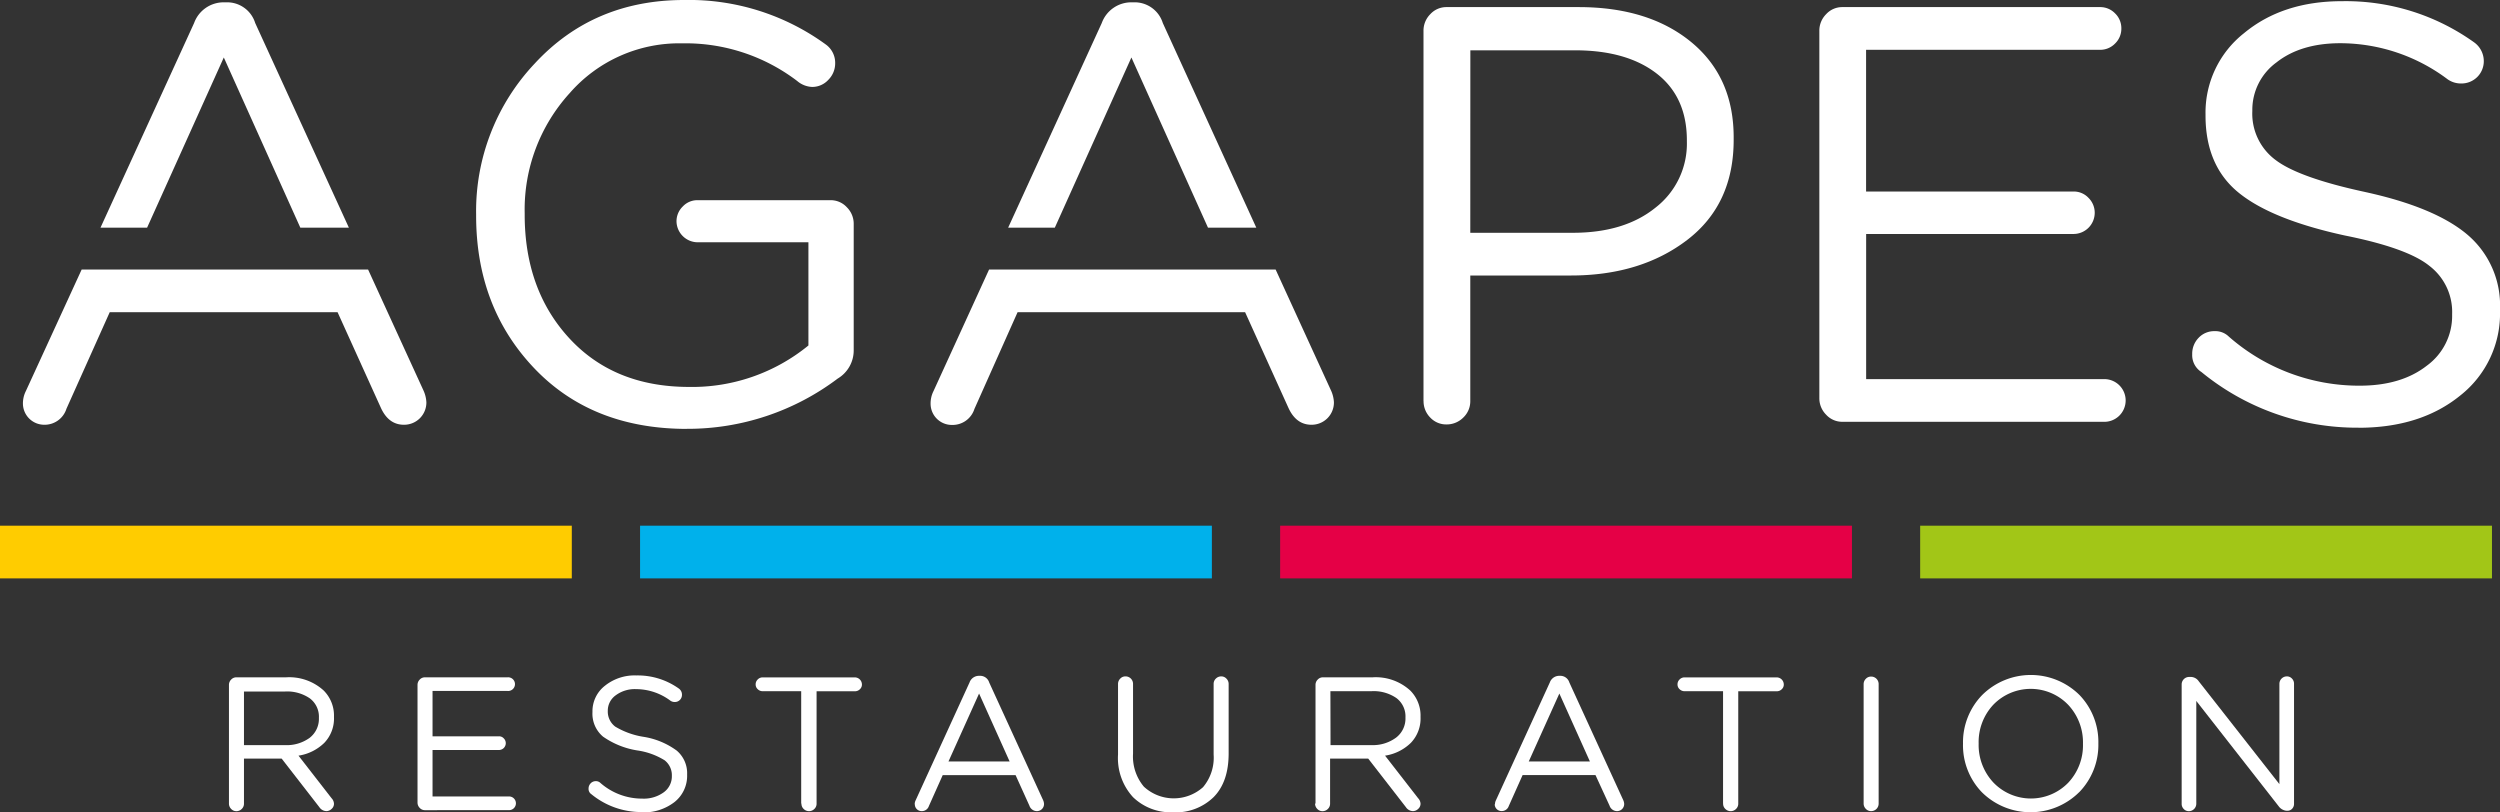 <svg id="Calque_1" data-name="Calque 1" xmlns="http://www.w3.org/2000/svg" viewBox="0 0 398 129.35"><rect x="0" y="0" width="398" height="129.35" fill="#333333" stroke="none"/><defs><style>.cls-1{fill:#fff;}.cls-2{fill:#a2c617;}.cls-3{fill:#e50046;}.cls-4{fill:#00b1eb;}.cls-5{fill:#fc0;}</style></defs><title>logo-agape</title><path class="cls-1" d="M110.38,68.79Q95.2,68.79,86,59.08t-9.2-24.24v-.19A34.21,34.21,0,0,1,86.15,10.6Q95.49.51,109.91.51a37,37,0,0,1,22.54,7.07,3.59,3.59,0,0,1,1.51,3,3.7,3.7,0,0,1-1.09,2.64,3.47,3.47,0,0,1-2.59,1.13,3.9,3.9,0,0,1-2.36-.94,29.35,29.35,0,0,0-18.3-6,23.16,23.16,0,0,0-17.92,7.92,27.53,27.53,0,0,0-7.17,19.15v.19q0,12,7.12,19.71t19,7.73a29.26,29.26,0,0,0,19.05-6.6V39.08H112a3.39,3.39,0,0,1-3.3-3.3,3.27,3.27,0,0,1,1-2.4,3.16,3.16,0,0,1,2.31-1h21.22a3.47,3.47,0,0,1,2.59,1.13,3.69,3.69,0,0,1,1.09,2.64V56.25a5.21,5.21,0,0,1-2.55,4.53,39.66,39.66,0,0,1-24,8" transform="translate(-1 -0.51)"/><path class="cls-1" d="M235.07,37.57h16.32q8.21,0,13.16-4a12.87,12.87,0,0,0,5-10.52v-.19q0-6.89-4.77-10.61t-13-3.73h-16.7Zm-7.45,26.79V5.41a3.7,3.7,0,0,1,1.08-2.64,3.46,3.46,0,0,1,2.59-1.13h21q11.22,0,18,5.61T277,22.58v.19q0,10.28-7.4,15.94t-18.53,5.66h-16v20A3.57,3.57,0,0,1,233.94,67a3.71,3.71,0,0,1-2.64,1.08A3.47,3.47,0,0,1,228.71,67a3.69,3.69,0,0,1-1.08-2.64" transform="translate(-1 -0.51)"/><path class="cls-1" d="M294.31,67.66a3.46,3.46,0,0,1-2.59-1.13,3.68,3.68,0,0,1-1.08-2.64V5.41a3.69,3.69,0,0,1,1.08-2.64,3.46,3.46,0,0,1,2.59-1.13h41a3.28,3.28,0,0,1,2.41,1,3.28,3.28,0,0,1,1,2.4,3.28,3.28,0,0,1-1,2.4,3.28,3.28,0,0,1-2.41,1H298.08V31h33a3.2,3.2,0,0,1,2.4,1,3.33,3.33,0,0,1,1,2.36,3.38,3.38,0,0,1-3.39,3.4h-33V60.87h37.73a3.4,3.4,0,1,1,0,6.79Z" transform="translate(-1 -0.51)"/><path class="cls-1" d="M376.46,68.6a39.08,39.08,0,0,1-25-8.87A3.17,3.17,0,0,1,350,56.91a3.62,3.62,0,0,1,1-2.6,3.4,3.4,0,0,1,2.55-1.08,3.05,3.05,0,0,1,2.26.85,31.42,31.42,0,0,0,20.85,7.83q6.6,0,10.66-3.16a9.8,9.8,0,0,0,4.06-8.07V50.5a9.22,9.22,0,0,0-3.59-7.64Q384.29,40,374.29,38q-11.69-2.55-16.93-6.84T352.12,18.9v-.19a16.08,16.08,0,0,1,6.13-12.92Q364.39.7,373.82.7a35.11,35.11,0,0,1,21,6.51,3.68,3.68,0,0,1,1.6,3,3.54,3.54,0,0,1-3.58,3.59,3.67,3.67,0,0,1-2.17-.66,28.5,28.5,0,0,0-17.07-5.75q-6.32,0-10.19,3.06A9.34,9.34,0,0,0,359.57,18v.19A9.18,9.18,0,0,0,363.3,26Q367,28.8,377.5,31.07q11.22,2.45,16.36,6.84A14.76,14.76,0,0,1,399,49.74v.19a16.59,16.59,0,0,1-6.32,13.54q-6.32,5.14-16.22,5.14" transform="translate(-1 -0.51)"/><path class="cls-1" d="M21.44,43.42H14L5.12,62.76a4.38,4.38,0,0,0-.47,2A3.39,3.39,0,0,0,8,68.13a3.64,3.64,0,0,0,3.58-2.55l6.89-15.37H54.74L61.62,65.4q1.23,2.73,3.68,2.73a3.54,3.54,0,0,0,3.58-3.58,5.1,5.1,0,0,0-.47-1.89L59.6,43.42H21.44Z" transform="translate(-1 -0.51)"/><path class="cls-1" d="M36.63,9.66,48.81,36.75h7.73L41.63,4.18A4.68,4.68,0,0,0,37,.88h-.38a5,5,0,0,0-4.72,3.3L17,36.75h7.42Z" transform="translate(-1 -0.51)"/><path class="cls-1" d="M165.94,43.42h-7.48l-8.84,19.34a4.38,4.38,0,0,0-.47,2,3.38,3.38,0,0,0,3.4,3.4,3.65,3.65,0,0,0,3.58-2.55L163,50.21h36.22l6.88,15.19q1.23,2.73,3.68,2.73a3.54,3.54,0,0,0,3.58-3.58,5.1,5.1,0,0,0-.47-1.89l-8.81-19.24H165.94Z" transform="translate(-1 -0.51)"/><path class="cls-1" d="M181.12,9.66l12.19,27.09H201L186.12,4.18A4.69,4.69,0,0,0,181.5.88h-.38a5,5,0,0,0-4.72,3.3l-14.9,32.57h7.43Z" transform="translate(-1 -0.51)"/><path class="cls-1" d="M39.84,119.13h6.49A6.21,6.21,0,0,0,50.26,118a3.82,3.82,0,0,0,1.51-3.17v-.06a3.65,3.65,0,0,0-1.43-3.07,6.38,6.38,0,0,0-4-1.1H39.84Zm-2.39,9.3V109.55a1.17,1.17,0,0,1,.35-.85,1.11,1.11,0,0,1,.83-.36h7.91a8.13,8.13,0,0,1,6,2.11,5.65,5.65,0,0,1,1.63,4.17v.06a5.6,5.6,0,0,1-1.53,4.08,7.47,7.47,0,0,1-4.12,2.05l5.26,6.77a1.36,1.36,0,0,1,.39.88,1.09,1.09,0,0,1-.38.83,1.2,1.2,0,0,1-.83.35,1.39,1.39,0,0,1-1.12-.63l-6-7.73H39.84v7.16a1.14,1.14,0,0,1-.36.86,1.18,1.18,0,0,1-.85.35,1.12,1.12,0,0,1-.83-.36,1.18,1.18,0,0,1-.35-.85" transform="translate(-1 -0.51)"/><path class="cls-1" d="M68.65,129.49a1.11,1.11,0,0,1-.83-.36,1.18,1.18,0,0,1-.35-.85V109.55a1.17,1.17,0,0,1,.35-.85,1.11,1.11,0,0,1,.83-.36H81.79a1.09,1.09,0,1,1,0,2.17H69.86v7.22H80.43a1,1,0,0,1,.77.33,1.07,1.07,0,0,1,.32.76,1.09,1.09,0,0,1-1.09,1.09H69.86v7.4H81.94a1.09,1.09,0,1,1,0,2.17Z" transform="translate(-1 -0.51)"/><path class="cls-1" d="M103.15,129.79a12.51,12.51,0,0,1-8-2.84,1,1,0,0,1-.45-.9,1.17,1.17,0,0,1,.33-.83,1.1,1.1,0,0,1,.82-.35,1,1,0,0,1,.72.27,10.06,10.06,0,0,0,6.68,2.51,5.39,5.39,0,0,0,3.41-1,3.13,3.13,0,0,0,1.3-2.58V124a3,3,0,0,0-1.15-2.45,11.26,11.26,0,0,0-4.35-1.57A13.09,13.09,0,0,1,97,117.78a4.77,4.77,0,0,1-1.68-3.91v-.06a5.14,5.14,0,0,1,2-4.14,7.54,7.54,0,0,1,5-1.63,11.25,11.25,0,0,1,6.74,2.08,1.18,1.18,0,0,1,.51,1,1.13,1.13,0,0,1-1.15,1.15,1.18,1.18,0,0,1-.69-.21,9.15,9.15,0,0,0-5.47-1.84,5.09,5.09,0,0,0-3.26,1,3,3,0,0,0-1.24,2.43v.06a3,3,0,0,0,1.19,2.48,12.54,12.54,0,0,0,4.55,1.63,12.12,12.12,0,0,1,5.24,2.19,4.72,4.72,0,0,1,1.65,3.79v.06a5.32,5.32,0,0,1-2,4.33,8,8,0,0,1-5.2,1.65" transform="translate(-1 -0.51)"/><path class="cls-1" d="M128.55,128.43V110.55h-6.13a1.1,1.1,0,0,1-.79-.32,1,1,0,0,1-.33-.77,1.06,1.06,0,0,1,.33-.78,1.08,1.08,0,0,1,.79-.33H137.1a1.14,1.14,0,0,1,1.12,1.12,1,1,0,0,1-.33.77,1.1,1.1,0,0,1-.79.32H131v17.88a1.14,1.14,0,0,1-.36.86,1.2,1.2,0,0,1-1.69,0,1.13,1.13,0,0,1-.36-.86" transform="translate(-1 -0.51)"/><path class="cls-1" d="M152,121.73h9.73l-4.86-10.81Zm-5.38,6.82a1.4,1.4,0,0,1,.15-.63l8.58-18.76a1.59,1.59,0,0,1,1.51-1.06H157a1.5,1.5,0,0,1,1.48,1.06l8.58,18.73a1.64,1.64,0,0,1,.15.6,1.13,1.13,0,0,1-1.15,1.15,1.26,1.26,0,0,1-1.18-.87l-2.2-4.86h-11.6l-2.2,4.92a1.17,1.17,0,0,1-1.15.81,1.08,1.08,0,0,1-1.09-1.09" transform="translate(-1 -0.51)"/><path class="cls-1" d="M187.78,129.82a8.62,8.62,0,0,1-6.4-2.4,9.19,9.19,0,0,1-2.39-6.78V109.4a1.19,1.19,0,0,1,.35-.85,1.11,1.11,0,0,1,.83-.36,1.19,1.19,0,0,1,1.21,1.21v11.09a7.47,7.47,0,0,0,1.72,5.25,7,7,0,0,0,9.42.09,7.27,7.27,0,0,0,1.69-5.2V109.4a1.14,1.14,0,0,1,.36-.86,1.19,1.19,0,0,1,.85-.35,1.12,1.12,0,0,1,.83.36,1.19,1.19,0,0,1,.35.85v11.06q0,4.53-2.39,6.95a8.63,8.63,0,0,1-6.43,2.42" transform="translate(-1 -0.51)"/><path class="cls-1" d="M212.82,119.13h6.49a6.21,6.21,0,0,0,3.93-1.18,3.82,3.82,0,0,0,1.51-3.17v-.06a3.65,3.65,0,0,0-1.43-3.07,6.38,6.38,0,0,0-4-1.1h-6.52Zm-2.39,9.3V109.55a1.17,1.17,0,0,1,.35-.85,1.11,1.11,0,0,1,.83-.36h7.91a8.13,8.13,0,0,1,6,2.11,5.65,5.65,0,0,1,1.63,4.17v.06a5.6,5.6,0,0,1-1.53,4.08,7.47,7.47,0,0,1-4.12,2.05l5.26,6.77a1.36,1.36,0,0,1,.39.88,1.09,1.09,0,0,1-.38.83,1.2,1.2,0,0,1-.83.35,1.39,1.39,0,0,1-1.12-.63l-6-7.73h-6.07v7.16a1.14,1.14,0,0,1-.36.86,1.18,1.18,0,0,1-.85.35,1.12,1.12,0,0,1-.83-.36,1.18,1.18,0,0,1-.35-.85" transform="translate(-1 -0.51)"/><path class="cls-1" d="M244.38,121.73h9.73l-4.86-10.81ZM239,128.55a1.4,1.4,0,0,1,.15-.63l8.58-18.76a1.59,1.59,0,0,1,1.51-1.06h.12a1.5,1.5,0,0,1,1.48,1.06l8.58,18.73a1.64,1.64,0,0,1,.15.6,1.13,1.13,0,0,1-1.15,1.15,1.26,1.26,0,0,1-1.18-.87L255,123.9h-11.6l-2.2,4.92a1.17,1.17,0,0,1-1.15.81,1.08,1.08,0,0,1-1.09-1.09" transform="translate(-1 -0.51)"/><path class="cls-1" d="M275.31,128.43V110.55h-6.13a1.1,1.1,0,0,1-.79-.32,1,1,0,0,1-.33-.77,1.06,1.06,0,0,1,.33-.78,1.08,1.08,0,0,1,.79-.33h14.68a1.14,1.14,0,0,1,1.12,1.12,1,1,0,0,1-.33.77,1.1,1.1,0,0,1-.79.32h-6.13v17.88a1.14,1.14,0,0,1-.36.86,1.2,1.2,0,0,1-1.69,0,1.13,1.13,0,0,1-.36-.86" transform="translate(-1 -0.51)"/><path class="cls-1" d="M297.69,128.43v-19a1.18,1.18,0,0,1,.35-.85,1.12,1.12,0,0,1,.83-.36,1.19,1.19,0,0,1,1.21,1.21v19a1.19,1.19,0,0,1-1.21,1.21,1.12,1.12,0,0,1-.83-.36,1.18,1.18,0,0,1-.35-.85" transform="translate(-1 -0.51)"/><path class="cls-1" d="M318.37,125.11a8.28,8.28,0,0,0,11.9,0,8.69,8.69,0,0,0,2.34-6.16v-.06a8.74,8.74,0,0,0-2.37-6.19,8.28,8.28,0,0,0-11.9,0,8.69,8.69,0,0,0-2.34,6.16v.06a8.73,8.73,0,0,0,2.37,6.19M332,126.63a11,11,0,0,1-15.49,0,10.76,10.76,0,0,1-3-7.69v-.06a10.81,10.81,0,0,1,3.05-7.72,11,11,0,0,1,15.5,0,10.78,10.78,0,0,1,3,7.69v.06a10.81,10.81,0,0,1-3.05,7.72" transform="translate(-1 -0.51)"/><path class="cls-1" d="M348.32,128.46v-19a1.19,1.19,0,0,1,1.18-1.18h.33a1.54,1.54,0,0,1,1.21.69l12.84,16.37V109.37a1.19,1.19,0,0,1,1.18-1.18,1.09,1.09,0,0,1,.82.35,1.16,1.16,0,0,1,.33.83v19.09a1.12,1.12,0,0,1-.3.8,1,1,0,0,1-.79.32H365a1.74,1.74,0,0,1-1.24-.72l-13.11-16.76v16.37a1.19,1.19,0,0,1-1.18,1.18,1.08,1.08,0,0,1-.82-.35,1.15,1.15,0,0,1-.33-.83" transform="translate(-1 -0.51)"/><rect class="cls-2" x="305.69" y="83.69" width="91.03" height="8.39"/><rect class="cls-3" x="203.8" y="83.69" width="91.03" height="8.39"/><rect class="cls-4" x="101.9" y="83.69" width="91.03" height="8.39"/><rect class="cls-5" y="83.69" width="91.03" height="8.39"/></svg>